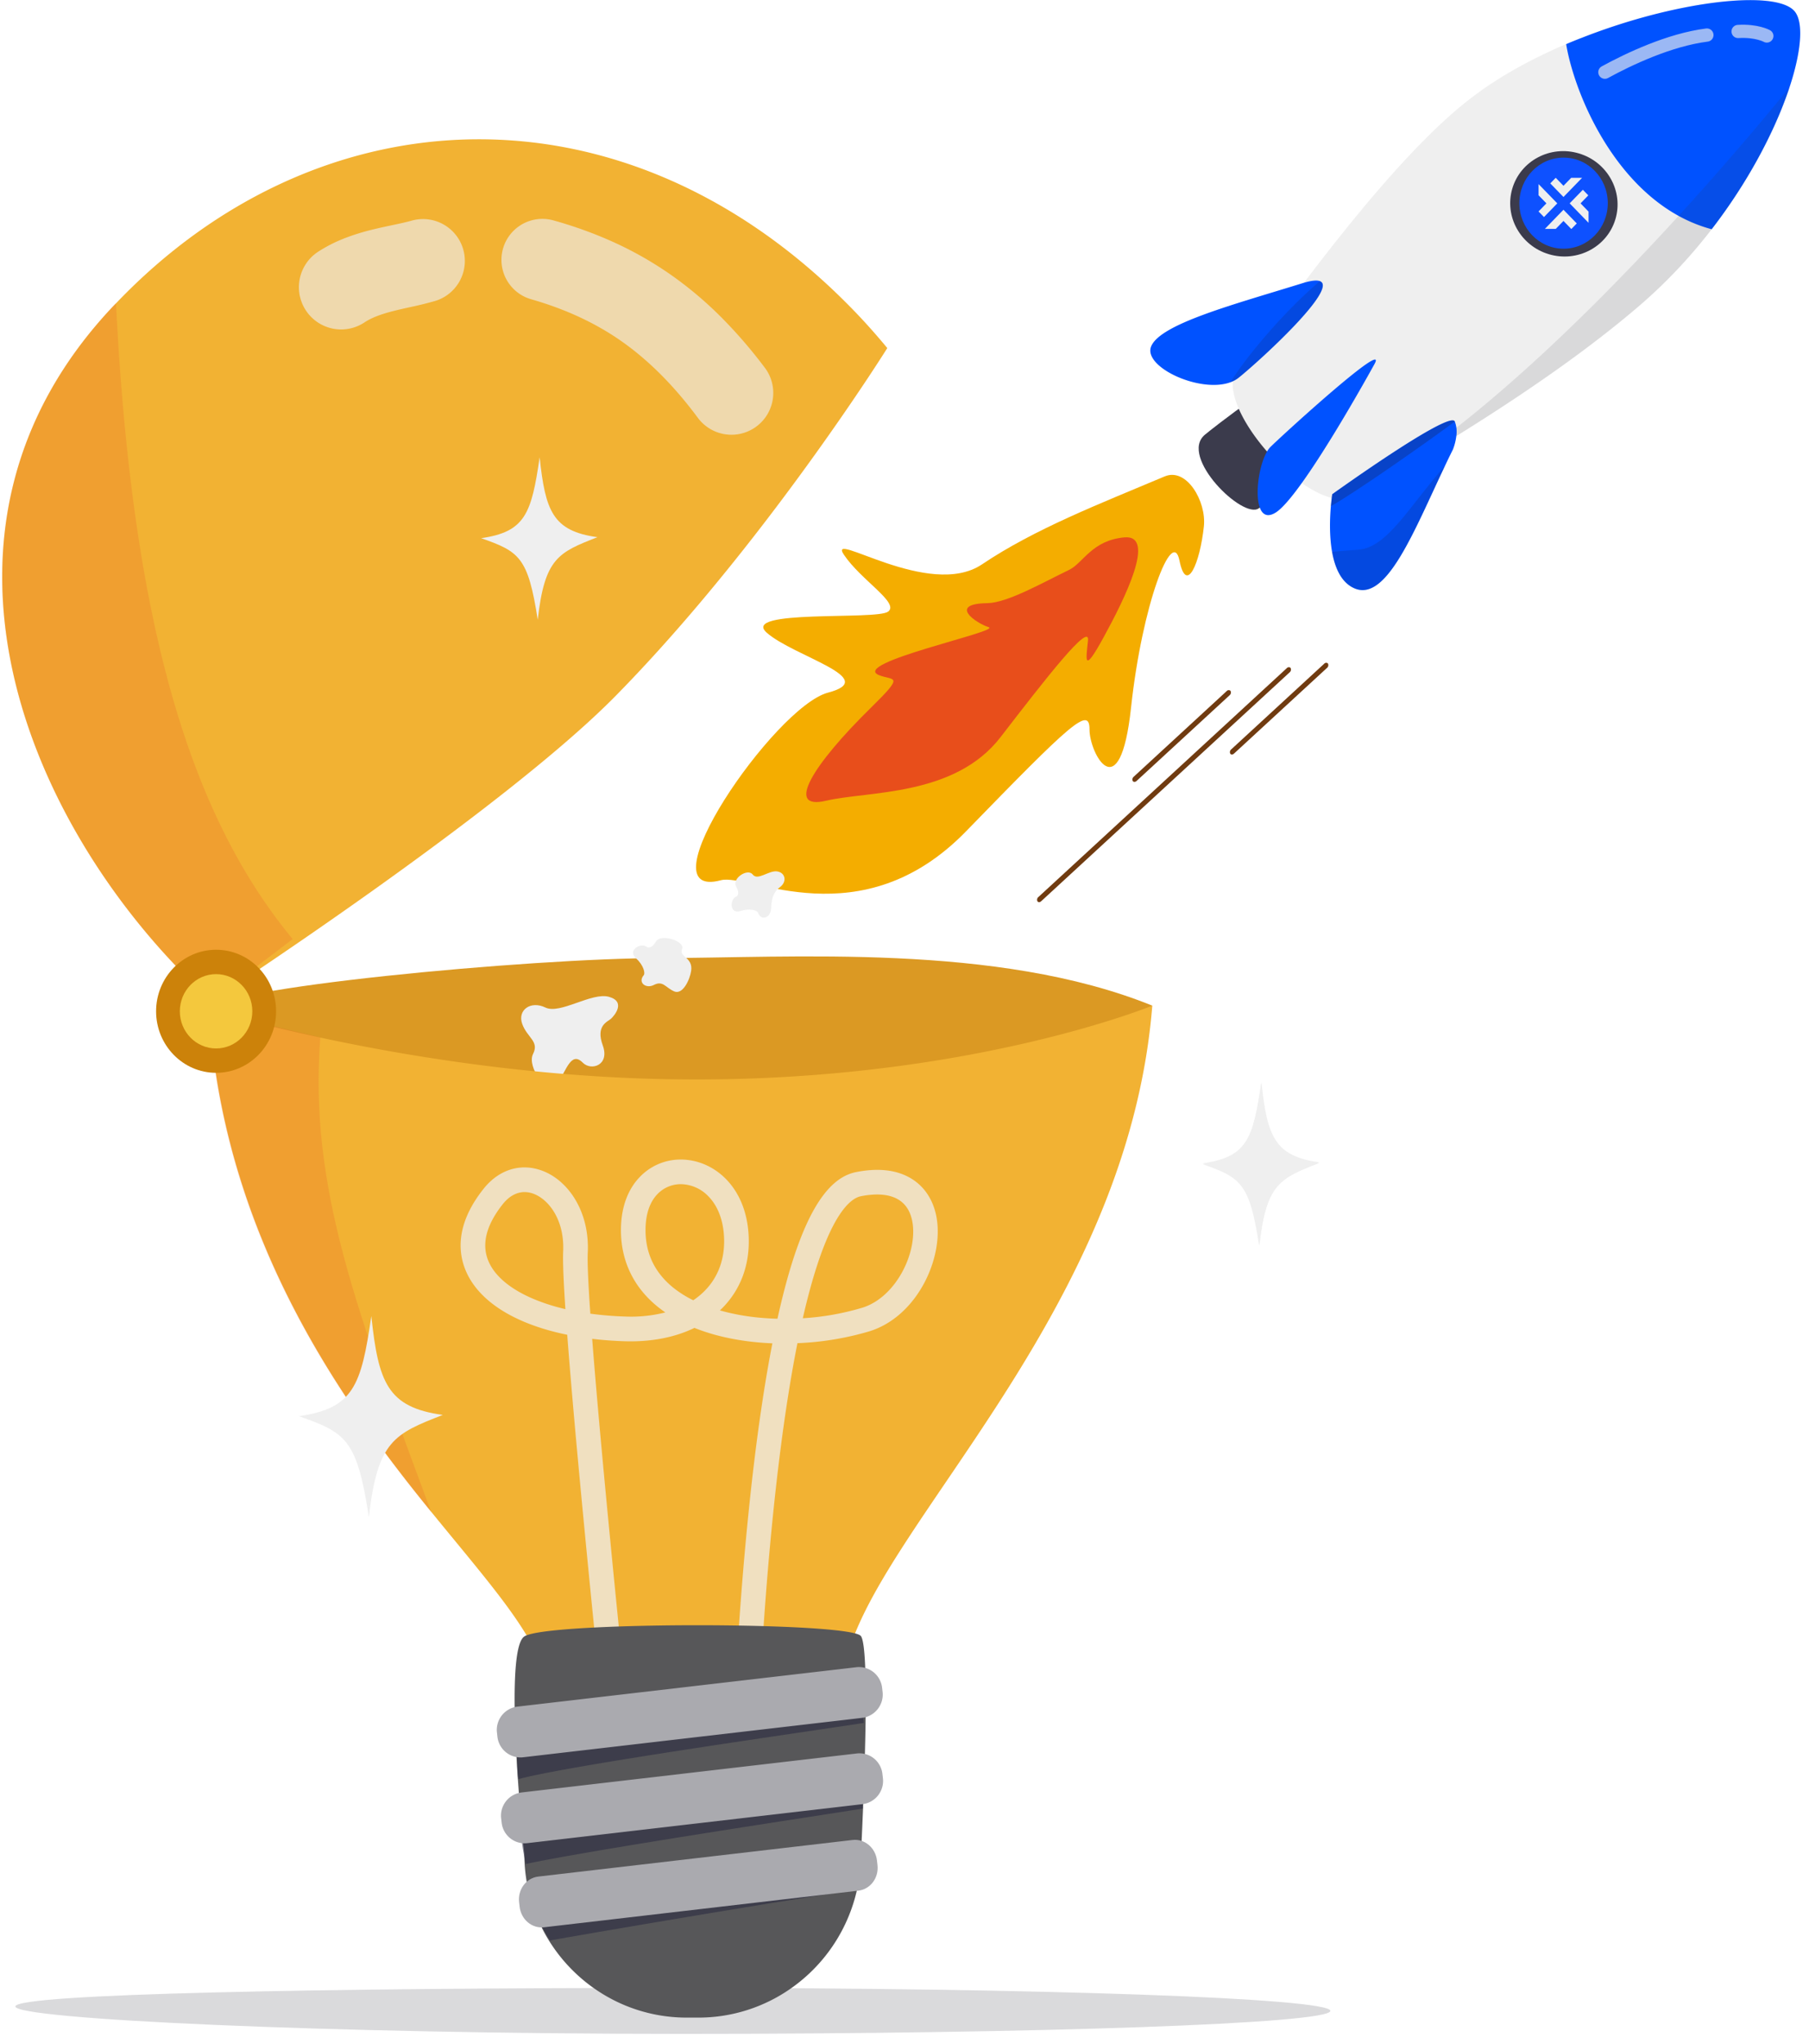 <svg width="178" height="201" fill="none" xmlns="http://www.w3.org/2000/svg"><path opacity=".18" d="M1.512 197.305c0 1.248 30.527 2.697 65.703 2.697 35.175 0 63.69-1.012 63.69-2.261s-28.515-2.26-63.69-2.26c-35.176 0-65.703.574-65.703 1.824z" fill="#32323F"/><path d="M113.383 98.89c-15.3-6.195-35.695-4.678-48.384-4.678s-44.657 2.972-44.455 5.184c.202 2.213 10.774 22.454 23.462 22.454 12.687 0 59.207-11.025 59.207-11.025l10.17-11.934z" fill="#DB9923"/><path d="M87.307 34.227s-.674 1.078-1.897 2.923c-3.944 5.942-13.59 19.834-24.783 31.23-11.277 11.48-39.81 30.048-39.81 30.048a72.454 72.454 0 01-2.598-2.498C1.984 79.528-8.954 51.597 10.954 30.305c.149-.163.306-.326.47-.487C31.318 8.99 61.402 7.55 83.64 30.156c.305.309.602.618.898.93a64.746 64.746 0 012.769 3.142z" fill="#F2B233"/><path opacity=".65" d="M40.524 21.692c-.48.138-1.096.273-1.77.416-.674.143-1.43.3-2.224.498a21.68 21.68 0 00-2.509.78c-.928.35-1.818.796-2.655 1.328l-.028.018a4.158 4.158 0 00-.14 6.923 4.154 4.154 0 004.629.073l.058-.038c.62-.414 1.53-.771 2.692-1.071.58-.153 1.219-.293 1.924-.449a33.418 33.418 0 002.36-.588 4.115 4.115 0 00-2.3-7.9l-.037.01zm34.695 14.42A47.11 47.11 0 0071.07 31.3a37.07 37.07 0 00-4.956-4.206 35.209 35.209 0 00-5.674-3.252 40.865 40.865 0 00-6.035-2.183 4.029 4.029 0 00-2.189 7.754c3.38.963 6.47 2.365 9.193 4.324 2.722 1.959 5.105 4.456 7.223 7.303l.008.01a4.116 4.116 0 006.872-.312 4.116 4.116 0 00-.27-4.597l-.024-.03z" fill="#EFEFEF"/><path opacity=".19" d="M11.416 29.816c1.587 31.864 7.406 50.47 17.385 62.529l-7.991 6.082a73.242 73.242 0 01-2.6-2.499c-16.234-16.4-27.17-44.332-7.264-65.624.15-.164.307-.325.47-.488z" fill="#EA4F26"/><path d="M47.344 52.923c4.333-.622 4.951-2.41 5.755-7.953.562 5.259 1.279 7.253 5.69 7.854-3.842 1.5-5.193 2.043-5.878 8.121-.953-6.156-1.797-6.7-5.567-8.022zm70.992 61.558c4.333-.622 4.951-2.41 5.756-7.953.561 5.259 1.278 7.253 5.683 7.854-3.842 1.499-5.193 2.043-5.878 8.121-.947-6.155-1.791-6.7-5.561-8.022z" fill="#EFEFEF"/><path d="M118.367 114.393c4.333-.622 4.953-2.41 5.756-7.952.561 5.259 1.278 7.253 5.684 7.852-3.843 1.5-5.196 2.047-5.879 8.117-.947-6.151-1.79-6.696-5.561-8.017z" fill="#EFEFEF"/><path d="M114.604 46.848c-6.426 2.707-12.784 5.157-17.978 8.649-5.194 3.49-15.286-3.481-13.592-.953 1.695 2.53 5.516 4.747 4.349 5.604-1.167.858-14.577-.26-11.933 2.073s11.283 4.504 6.023 5.89c-5.26 1.388-18.396 20.554-10.54 18.448 2.705-.726 13.803 5.799 24.125-4.813 10.322-10.61 12.156-12.346 12.146-10.013-.01 2.333 2.993 7.989 4.087-2.15 1.094-10.138 4.08-17.855 4.764-14.463.684 3.391 2.013.284 2.403-3.359.263-2.451-1.698-5.822-3.854-4.913z" fill="#F4AD00"/><path d="M105.199 56.038c-2.529 1.215-6.061 3.244-8.04 3.273-3.92.057-1.13 1.964.126 2.366 1.256.402-13.782 3.54-10.77 4.723 1.412.555 2.575-.134-.826 3.2-5.637 5.527-8.539 10.116-4.403 9.14 4.136-.974 12.644-.386 17.172-6.262 4.528-5.876 8.778-11.322 8.599-9.507-.18 1.814-.525 3.463 1.532-.297 2.057-3.76 5.237-10.116 2.045-9.831-3.193.284-4.059 2.53-5.435 3.195z" fill="#E84E1B"/><path d="M57.34 104.496c.835.845 2.683.253 1.97-1.696-.713-1.948.462-2.315.797-2.611.335-.295 1.517-1.679-.18-2.164-1.697-.486-4.812 1.753-6.264 1.05-1.451-.703-2.77.253-2.276 1.619.495 1.365 1.698 1.699 1.06 2.956-.636 1.257 1.468 4.218 2.375 2.93.908-1.289 1.357-3.257 2.518-2.084zm15.118-16.33c-.632.186-.73 1.77.399 1.415.918-.289 1.655-.062 1.738.177.296.85 1.225.481 1.272-.367.052-.962.181-1.634.885-2.158.705-.525.537-1.424-.287-1.543-.823-.119-1.913.95-2.402.305-.49-.645-2.074.388-1.63 1.174.444.787.025.997.025.997zm-8.806 4.959c-.506-.477-1.985.272-1.071 1.107.745.679.928 1.465.759 1.666-.612.716.21 1.363 1.002.957.898-.459 1.138.26 1.99.632.853.374 1.556-1.167 1.676-2.029.188-1.35-1.219-1.339-.895-2.126.323-.786-2.092-1.564-2.57-.747-.478.817-.891.54-.891.54z" fill="#EFEFEF"/><path d="M123.506 39.021c-3.017 2.171-4.494 3.352-4.941 3.721-2.606 2.15 3.747 8.378 5.296 7.243 2.474-1.813 6.828-5.192 6.828-5.192l-7.183-5.772z" fill="#3B3B4C"/><path d="M176.072 8.61c-1.334 4.029-3.908 9.08-7.646 13.927a50.637 50.637 0 01-7.03 7.453c-10.243 8.815-23.975 16.3-27.623 18.703-.349.227-.746.37-1.159.418-4.863.606-13.716-9.989-10.708-12.951.815-.806 3.094-3.996 6.129-8.003l.274-.363.878-1.147a223.51 223.51 0 012.978-3.802l.217-.27.219-.27c.126-.165.268-.331.402-.497.263-.323.528-.645.794-.966a120.086 120.086 0 012.104-2.486c2.82-3.248 5.76-6.288 8.529-8.471a35.828 35.828 0 014.172-2.813 40.777 40.777 0 011.629-.902 50.098 50.098 0 011.825-.915 54.218 54.218 0 011.697-.772l.347-.15a59.26 59.26 0 014.858-1.821c8.244-2.696 16.074-3.32 17.637-1.391.868 1.07.679 3.866-.523 7.489z" fill="#EFEFEF"/><path d="M158.954 21.549c.813-2.738-.799-5.632-3.601-6.464-2.801-.832-5.732.713-6.545 3.451-.813 2.738.799 5.632 3.601 6.464 2.801.832 5.732-.713 6.545-3.451z" fill="#3B3B4C"/><path d="M157.269 21.05c.542-1.825-.533-3.755-2.401-4.31-1.867-.554-3.821.476-4.363 2.302-.542 1.825.533 3.755 2.4 4.31 1.868.554 3.822-.476 4.364-2.302z" fill="#EFEFEF"/><g clip-path="url(#clip0_166_12535)"><path fill-rule="evenodd" clip-rule="evenodd" d="M153.85 24.457c2.403 0 4.351-2.005 4.351-4.479 0-2.473-1.948-4.478-4.351-4.478-2.402 0-4.35 2.005-4.35 4.478 0 2.474 1.948 4.479 4.35 4.479zm-.775-6.97l-.532.547 1.298 1.337 1.831-1.885h-1.07l-.761.783-.761-.783h-.005zm1.375 2.51l1.299-1.336.535.551-.764.786.789.812v1.096l-.002.003-1.857-1.911zm-3.059.8v-.006l.771-.793-.771-.793v-1.101l1.841 1.894-1.308 1.346-.533-.548zm2.45-.172l1.308 1.346-.523.539h-.024l-.761-.784-.761.784h-1.07l1.831-1.885z" fill="#0E51FF"/></g><path d="M135.231 35.824s-7.157 13.044-9.736 14.597c-2.579 1.553-1.912-5.07-.479-6.477 1.432-1.406 11.708-10.756 10.215-8.12zm33.194-13.282c-7.215-1.921-11.592-9.23-13.448-14.806a27.19 27.19 0 01-.492-1.643 19.323 19.323 0 01-.38-1.752c.519-.22 1.04-.433 1.562-.632a62.55 62.55 0 012.928-1.062c8.38-2.8 16.419-3.47 18.004-1.517 1.834 2.253-1.07 12.203-8.174 21.412z" fill="#0052FF"/><path opacity=".65" d="M171.023 3.095c1.833-.11 2.828.445 2.828.445M157.914 7.1c2.342-1.282 6.358-3.187 10.04-3.653" stroke="#EFEFEF" stroke-width="1.301" stroke-miterlimit="10" stroke-linecap="round"/><path d="M121.895 37.132a2.89 2.89 0 01-.827.459c-3.001 1.101-8.644-1.517-7.794-3.54.935-2.222 8.203-4.128 14.868-6.196.87-.272 1.425-.325 1.729-.21 1.855.698-5.738 7.679-7.976 9.487z" fill="#0052FF"/><path opacity=".16" d="M121.897 37.132a2.873 2.873 0 01-.827.459c1.633-2.634 5.382-7.047 8.803-9.945 1.855.697-5.738 7.678-7.976 9.486z" fill="#1F1F39"/><path opacity=".12" d="M176.071 8.61c-1.334 4.028-3.909 9.08-7.646 13.926a50.561 50.561 0 01-7.031 7.454c-10.243 8.815-23.975 16.3-27.621 18.703a2.69 2.69 0 01-1.16.42c16.169-8.295 36.124-31.513 43.458-40.503z" fill="#32323F"/><path d="M142.968 44.193a75.016 75.016 0 00-.783 1.61c-3.034 6.375-5.742 13.419-8.91 12.053-1.295-.559-1.924-2.007-2.205-3.596-.286-1.61-.214-3.367-.117-4.489.031-.327.061-.6.086-.8.02-.16.037-.274.044-.33v-.04l.052-.036c.831-.594 11.534-8.219 12.012-7.12.171.457.223.95.15 1.433-.054.45-.164.892-.329 1.315z" fill="#0052FF"/><path opacity=".28" d="M143.159 41.446c-3.121 2.308-9.912 7.06-12.206 8.325.053-.59.111-1.005.127-1.13l.058-.076c.83-.594 11.534-8.219 12.012-7.12.01 0 .009.001.009.001z" fill="#1F1F39"/><path opacity=".16" d="M142.186 45.802c-3.035 6.375-5.742 13.42-8.91 12.054-1.295-.559-1.924-2.007-2.206-3.596.75-.066 1.623-.137 2.579-.205 2.875-.206 4.997-4.252 8.537-8.253z" fill="#1F1F39"/><path d="M126.947 65.645a.17.17 0 01.045.048.347.347 0 01-.093.42L102.453 88.62c-.126.119-.294.126-.371.009a.343.343 0 01.094-.421L126.62 65.7a.264.264 0 01.327-.056zm3.676-.436c.018.013.034.03.047.048a.349.349 0 01-.095.42l-9.148 8.423c-.127.12-.296.127-.373.01a.347.347 0 01.095-.42l9.15-8.424a.264.264 0 01.324-.057zm-9.586 2.691a.197.197 0 01.047.048.349.349 0 01-.095.42l-9.15 8.424c-.126.12-.295.127-.379.01a.349.349 0 01.095-.422l9.149-8.423a.266.266 0 01.333-.056z" fill="#703B10"/><path d="M113.382 98.89c-2.19 27.305-22.461 47.038-28.662 60.387-1.264 2.709-1.947 5.196-1.81 7.507v.235c.02 2.044-1.31 3.631-3.413 4.762a15.686 15.686 0 01-3.779 1.374c-.403.097-.816.182-1.239.253-.485.091-.985.165-1.5.223h-.01l-.103.011c-3.962.467-8.421.111-12.053-1.063-.187-.061-.37-.127-.552-.189a15.963 15.963 0 01-2.418-1.072l-.193-.109a18.762 18.762 0 01-.38-.224l-.182-.115-.178-.117-.04-.027c-.098-.066-.193-.126-.288-.201a.096.096 0 00-.02-.015l-.165-.127-.127-.098c-.067-.052-.126-.105-.196-.157a5.696 5.696 0 01-.278-.247 2.264 2.264 0 01-.11-.099l-.019-.018-.091-.087c-.127-.127-.253-.246-.362-.38-.952-1.048-1.535-2.286-1.616-3.703a6.753 6.753 0 00-.295-1.596c-.395-1.324-1.169-2.763-2.22-4.339-2.044-3.087-5.16-6.702-8.628-10.963-9.008-11.056-20.51-27.27-21.896-49.42 0 0 20.591 6.394 45.06 6.846 28.838.553 47.763-7.231 47.763-7.231z" fill="#F2B233"/><path opacity=".75" d="M92.058 119.267c-.39-1.554-1.274-2.754-2.562-3.472-1.382-.772-3.15-.954-5.253-.538-1.552.304-2.899 1.493-4.12 3.63-.98 1.716-1.896 4.104-2.718 7.103a74.568 74.568 0 00-.905 3.689 26.09 26.09 0 01-1.563-.088 21.847 21.847 0 01-4.1-.73c.082-.078.161-.156.241-.236 1.822-1.846 2.716-4.29 2.588-7.068-.23-4.955-3.525-7.533-6.675-7.533h-.041a5.542 5.542 0 00-4.023 1.743c-1.138 1.194-1.762 2.877-1.823 4.867-.1 3.265 1.233 6.051 3.853 8.055.169.128.337.251.506.369a13.75 13.75 0 01-3.944.404 33.403 33.403 0 01-3.432-.283c-.2-2.873-.3-5.013-.253-5.998.089-1.864-.31-3.625-1.153-5.093-.808-1.409-1.985-2.46-3.315-2.96-2.107-.795-4.268-.133-5.781 1.77-2.868 3.598-2.489 6.479-1.664 8.263 1.358 2.94 4.915 5.083 9.894 6.094.537 7.139 1.517 17.398 2.383 26.154a3206.215 3206.215 0 001.083 10.664l.07.672a2988.603 2988.603 0 00.616 5.907 1.211 1.211 0 001.203 1.084h.126c.235-.026.457-.119.64-.268a1.206 1.206 0 00.436-1.065c0-.038-.04-.379-.103-.987-.095-.898-.253-2.37-.444-4.256 0-.052-.012-.107-.017-.16l-.225-2.18c-.137-1.348-.29-2.832-.45-4.413l-.516-5.134c-.85-8.556-1.804-18.559-2.349-25.618 1.011.121 2.069.2 3.171.236 2.602.085 4.957-.371 6.89-1.311 2.324.931 4.986 1.406 7.67 1.518-.772 3.957-1.459 8.612-2.053 13.908a326.688 326.688 0 00-1.03 11.053 409.506 409.506 0 00-.682 10.841 605.09 605.09 0 00-.101 2.15v.02a275.882 275.882 0 00-.164 4.332 1.21 1.21 0 001.178 1.191h.032a1.209 1.209 0 001.21-1.178c0-.046.044-1.582.156-4.121l.03-.645c.021-.472.045-.973.07-1.501.065-1.299.143-2.76.239-4.345.126-2.052.273-4.311.455-6.701.264-3.442.598-7.142 1.012-10.843.612-5.449 1.32-10.192 2.115-14.177 2.39-.093 4.76-.483 7.056-1.16 4.865-1.482 7.552-7.587 6.536-11.655zm-39.523 8.482c-2.232-.936-3.758-2.182-4.417-3.606-.781-1.693-.323-3.625 1.36-5.741.62-.776 1.36-1.178 2.143-1.178.303.003.602.061.885.169 1.502.567 3.051 2.582 2.908 5.671-.047.979.04 2.987.219 5.669a19.434 19.434 0 01-3.098-.984zm15.68.113a10.838 10.838 0 01-1.785-1.095c-2.004-1.534-2.982-3.572-2.908-6.059.095-3.127 1.914-4.25 3.443-4.263h.025a3.839 3.839 0 012.736 1.22c.917.951 1.443 2.336 1.518 4.005.096 2.085-.56 3.902-1.897 5.256a7.21 7.21 0 01-1.133.936zm16.609.739a25.817 25.817 0 01-5.83 1.03 71.25 71.25 0 01.75-3.003c2.031-7.376 3.986-8.802 4.971-8.997a8.28 8.28 0 011.593-.169c1.497 0 2.939.533 3.404 2.392.739 2.975-1.412 7.689-4.892 8.751l.004-.004z" fill="#EFEFEF"/><path opacity=".19" d="M42.44 148.71c-9.009-11.057-20.51-27.171-21.897-49.314l10.975 2.618c-1.135 14.779 3.63 27.017 10.921 46.696z" fill="#EA4F26"/><path d="M50.65 168.405c.01.575.027 1.163.047 1.76.071 1.907.191 3.873.322 5.652a201.396 201.396 0 00.572 6.464 16.422 16.422 0 00.231 2.745 16.222 16.222 0 001.6 4.756 16.093 16.093 0 007.54 7.182 15.848 15.848 0 006.62 1.438h1.15c2.985 0 5.91-.844 8.435-2.435a16.148 16.148 0 007.46-11.96c.063-.588.094-1.179.094-1.771l.029-.575c.03-.572.075-1.538.126-2.748a374.227 374.227 0 00.258-7.675 173 173 0 00.048-4.896c0-.963-.025-1.853-.059-2.626-.068-1.492-.197-2.544-.411-2.831-1.06-1.417-31.004-1.44-33.128.042-.808.554-1.003 3.735-.935 7.478z" fill="#575759"/><path opacity=".6" d="M50.994 174.957c4.977-1.372 29.393-4.805 33.995-5.532-.045-.609-.09-1.196-.136-1.751l-33.901 3.462c-.03.938-.143 2.459.042 3.821zm.756 8.336c6.575-1.408 28.937-4.77 33.15-5.447a16.086 16.086 0 00-.2-1.741l-33.507 3.103c-.022.57.205 2.725.557 4.085z" fill="#2C2C42"/><path d="M86.795 165.948l.052.454a2.31 2.31 0 01-2.051 2.529l-33.287 3.868a2.287 2.287 0 01-2.283-1.146 2.294 2.294 0 01-.28-.852l-.051-.454a2.309 2.309 0 012.05-2.529l33.287-3.868a2.29 2.29 0 012.282 1.146c.149.263.244.552.28.852zm.031 8.483l.052.454a2.299 2.299 0 01-2.023 2.529l-32.953 3.831a2.27 2.27 0 01-1.687-.471 2.28 2.28 0 01-.853-1.529l-.052-.454a2.297 2.297 0 012.023-2.529l32.951-3.831a2.271 2.271 0 012.268 1.149c.147.263.24.552.274.851z" fill="#AAAAAF"/><path opacity=".6" d="M52.383 187.295c.278.865 1.24 2.879 1.762 3.517 7.555-1.336 24.898-4.245 30.181-4.981a15.92 15.92 0 00.301-1.827l-32.244 3.291z" fill="#2C2C42"/><path d="M86.291 182.952l.05.454c.144 1.252-.7 2.377-1.884 2.515l-30.925 3.599c-1.183.137-2.258-.759-2.402-2.016l-.052-.455c-.142-1.251.703-2.377 1.886-2.515l30.933-3.599c1.178-.138 2.251.765 2.394 2.017z" fill="#AAAAAF"/><path d="M21.263 105.497c3.26 0 5.904-2.709 5.904-6.051s-2.644-6.052-5.904-6.052-5.904 2.71-5.904 6.052c0 3.342 2.644 6.051 5.904 6.051z" fill="#CC820A"/><path d="M21.261 103.1c1.97 0 3.566-1.636 3.566-3.654s-1.597-3.654-3.566-3.654c-1.97 0-3.566 1.636-3.566 3.654s1.597 3.654 3.566 3.654z" fill="#F4C83D"/><path d="M29.414 139.261c5.362-.769 6.129-2.982 7.124-9.842.694 6.508 1.582 8.978 7.034 9.718-4.756 1.856-6.427 2.529-7.276 10.051-1.17-7.617-2.219-8.291-6.882-9.927z" fill="#EFEFEF"/><defs><clipPath id="clip0_166_12535"><path fill="#fff" transform="translate(149.5 15.5)" d="M0 0h8.701v8.957H0z"/></clipPath></defs></svg>